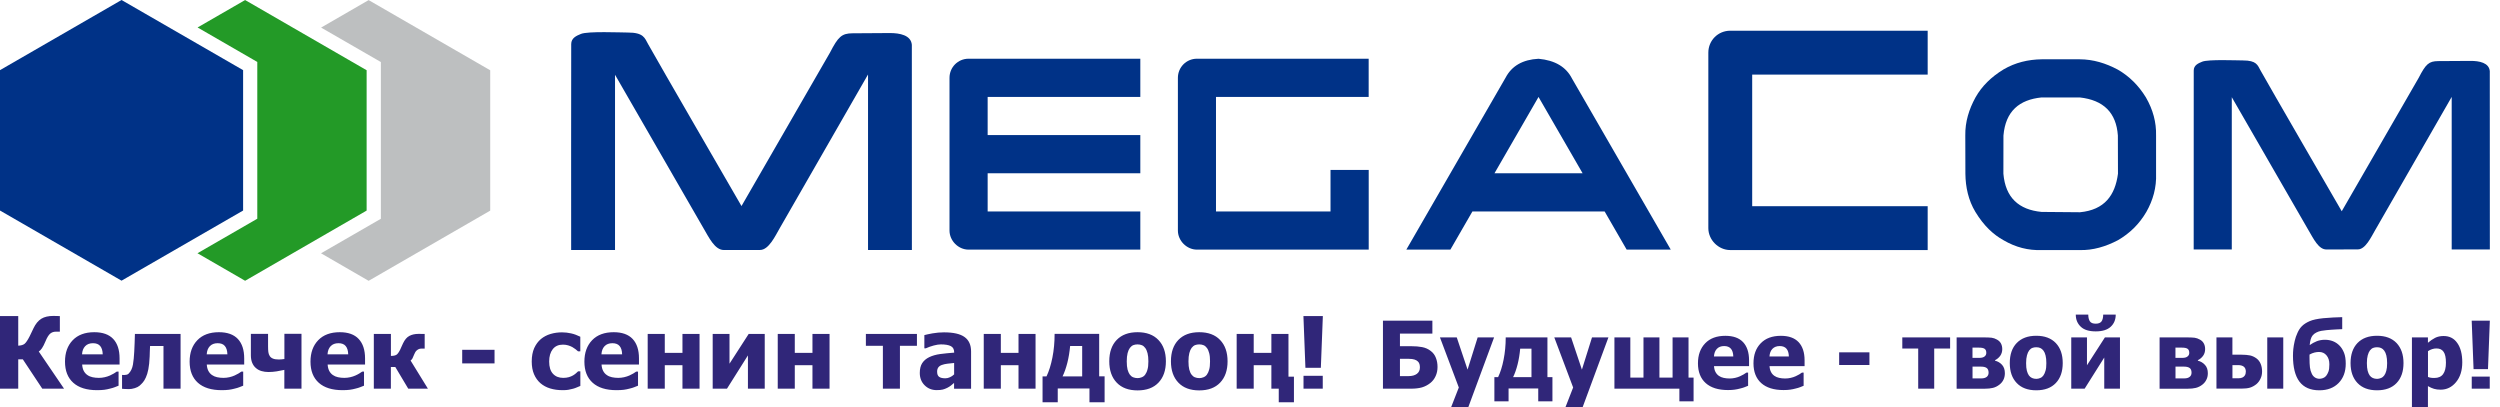 <svg width="227" height="37" viewBox="0 0 227 37" fill="none" xmlns="http://www.w3.org/2000/svg">
<g clip-path="url(#clip0)">
<path fill-rule="evenodd" clip-rule="evenodd" d="M11.035 0L22.074 6.369V19.116L11.035 25.485L0 19.116V6.369L11.035 0Z" fill="#003287"/>
<path fill-rule="evenodd" clip-rule="evenodd" d="M22.256 0.004L33.29 6.377V19.12L22.256 25.494L17.931 22.994L23.362 19.86V5.625L17.94 2.494L22.256 0.004Z" fill="#239A27"/>
<path fill-rule="evenodd" clip-rule="evenodd" d="M33.472 0.009L44.511 6.382V19.125L33.472 25.498L29.148 22.999L34.583 19.864V5.634L29.156 2.504L33.472 0.009Z" fill="#BDBFC0"/>
<path fill-rule="evenodd" clip-rule="evenodd" d="M51.861 22.701C51.861 16.47 51.853 10.235 51.866 4.004C51.866 3.455 52.333 3.248 52.752 3.079C53.392 2.82 56.367 2.954 57.002 2.954C58.451 2.954 58.538 3.451 58.853 4.013C59.995 6.054 66.113 16.604 67.328 18.71C70.009 14.062 72.69 9.418 75.366 4.77C76.106 3.334 76.426 3.027 77.42 3.023L80.788 3.001C81.692 2.997 82.721 3.191 82.795 4.069C82.795 9.379 82.799 17.387 82.799 22.701C81.472 22.701 80.144 22.701 78.817 22.701C78.817 17.391 78.817 12.077 78.817 6.763C77.148 9.651 72.595 17.607 70.792 20.734C70.407 21.399 69.806 22.701 69.01 22.697L65.724 22.701C64.902 22.701 64.371 21.559 63.878 20.725C61.197 16.077 58.52 11.433 55.844 6.789C55.844 12.094 55.844 17.395 55.844 22.701C54.516 22.701 53.189 22.701 51.861 22.701Z" fill="#003287"/>
<path fill-rule="evenodd" clip-rule="evenodd" d="M86.215 7.065C86.215 11.687 86.215 16.31 86.215 20.932C86.215 21.861 87.015 22.666 87.945 22.666H103.541V19.198H89.679V15.73H103.541V12.267H89.679V8.799H103.541V5.331C99.494 5.331 91.988 5.331 87.945 5.331C86.976 5.335 86.215 6.109 86.215 7.065Z" fill="#003287"/>
<path fill-rule="evenodd" clip-rule="evenodd" d="M106.953 7.065C106.953 11.687 106.953 16.31 106.953 20.932C106.953 21.861 107.757 22.666 108.683 22.666H124.279V15.428H120.811V19.198H110.412C110.412 8.916 110.412 19.081 110.412 8.799H124.275V5.331C120.232 5.331 112.721 5.331 108.678 5.331C107.718 5.335 106.953 6.109 106.953 7.065Z" fill="#003287"/>
<path fill-rule="evenodd" clip-rule="evenodd" d="M135.698 15.735L139.698 8.804L143.702 15.735H135.698ZM127.695 22.666C130.7 17.46 133.705 12.254 136.71 7.048C137.268 5.985 138.262 5.409 139.698 5.336C141.19 5.474 142.201 6.071 142.742 7.139L151.705 22.666H147.701L145.699 19.198H133.696L131.694 22.666H127.695Z" fill="#003287"/>
<path fill-rule="evenodd" clip-rule="evenodd" d="M155.117 4.778C155.117 10.092 155.117 15.402 155.117 20.716C155.117 21.788 156.038 22.705 157.106 22.705H175.033V18.723H159.099C159.099 6.905 159.099 18.589 159.099 6.771H175.033V2.789C170.385 2.789 161.75 2.789 157.106 2.789C155.995 2.789 155.117 3.675 155.117 4.778Z" fill="#003287"/>
<path fill-rule="evenodd" clip-rule="evenodd" d="M181.913 12.311C182.103 10.075 183.37 9.05 185.376 8.847C186.53 8.847 187.685 8.847 188.839 8.847C191.006 9.085 192.16 10.235 192.303 12.311C192.303 13.465 192.307 14.62 192.312 15.774C192.056 17.733 191.092 19.06 188.865 19.272C187.702 19.264 186.535 19.251 185.372 19.242C183.309 19.043 182.094 17.949 181.908 15.774C181.913 14.62 181.913 13.465 181.913 12.311ZM178.458 15.774C178.458 14.607 178.453 13.478 178.449 12.311C178.427 11.061 178.786 9.92 179.374 8.847C179.949 7.822 180.806 6.984 181.913 6.309C183.002 5.669 184.165 5.405 185.376 5.384C186.53 5.384 187.685 5.384 188.839 5.384C190.059 5.388 191.205 5.738 192.303 6.326C193.349 6.927 194.193 7.775 194.85 8.847C195.49 9.954 195.801 11.109 195.771 12.311C195.771 13.465 195.771 14.62 195.771 15.774C195.818 17.028 195.494 18.174 194.889 19.242C194.231 20.366 193.358 21.205 192.307 21.811C191.209 22.386 190.037 22.74 188.844 22.706C187.676 22.714 186.543 22.697 185.38 22.706C184.17 22.749 183.024 22.459 181.917 21.811C181.017 21.309 180.157 20.544 179.366 19.242C178.73 18.187 178.471 16.994 178.458 15.774Z" fill="#003287"/>
<path fill-rule="evenodd" clip-rule="evenodd" d="M199.187 22.649C199.187 17.235 199.183 11.817 199.191 6.404C199.191 5.924 199.598 5.747 199.961 5.6C200.514 5.375 203.1 5.487 203.654 5.487C204.912 5.487 204.99 5.919 205.262 6.408C206.257 8.185 211.571 17.352 212.63 19.181C214.961 15.143 217.287 11.104 219.618 7.065C220.262 5.816 220.539 5.552 221.399 5.548L224.326 5.53C225.109 5.526 226.008 5.695 226.073 6.46C226.073 11.078 226.078 18.035 226.078 22.653C224.923 22.653 223.769 22.653 222.614 22.653C222.614 18.035 222.614 13.417 222.614 8.799C221.166 11.307 217.205 18.225 215.64 20.941C215.302 21.52 214.783 22.649 214.092 22.645L211.238 22.653C210.524 22.657 210.062 21.663 209.629 20.936C207.303 16.898 204.972 12.859 202.646 8.825C202.646 13.434 202.646 18.044 202.646 22.653C201.496 22.649 200.341 22.649 199.187 22.649Z" fill="#003287"/>
<path fill-rule="evenodd" clip-rule="evenodd" d="M120.106 35.292H118.359V34.125H120.106V35.292ZM120.115 28.698L119.933 33.394H118.532L118.351 28.698H120.115ZM117.486 36.525H116.111V35.292H115.441V33.161H113.837V35.292H112.289V30.32H113.837V32.041H115.441V30.32H116.993V34.199H117.49V36.525H117.486ZM109.871 32.815C109.871 32.521 109.85 32.274 109.798 32.075C109.746 31.881 109.681 31.721 109.595 31.604C109.504 31.479 109.4 31.392 109.288 31.345C109.171 31.297 109.041 31.271 108.894 31.271C108.756 31.271 108.63 31.293 108.514 31.336C108.401 31.379 108.298 31.462 108.202 31.583C108.116 31.699 108.042 31.855 107.991 32.058C107.939 32.261 107.913 32.512 107.913 32.815C107.913 33.122 107.939 33.364 107.986 33.554C108.038 33.74 108.099 33.892 108.181 34C108.263 34.116 108.367 34.203 108.488 34.255C108.613 34.307 108.752 34.333 108.899 34.333C109.024 34.333 109.149 34.307 109.279 34.255C109.409 34.203 109.513 34.121 109.586 34.017C109.677 33.887 109.75 33.736 109.794 33.554C109.846 33.381 109.871 33.135 109.871 32.815ZM111.463 32.806C111.463 33.628 111.238 34.272 110.788 34.743C110.338 35.215 109.707 35.448 108.89 35.448C108.077 35.448 107.446 35.215 106.996 34.743C106.546 34.272 106.321 33.628 106.321 32.806C106.321 31.98 106.546 31.332 106.996 30.865C107.446 30.398 108.077 30.164 108.89 30.164C109.703 30.164 110.338 30.398 110.784 30.869C111.238 31.34 111.463 31.985 111.463 32.806ZM104.272 32.815C104.272 32.521 104.25 32.274 104.198 32.075C104.147 31.881 104.082 31.721 103.995 31.604C103.904 31.479 103.801 31.392 103.684 31.345C103.567 31.297 103.437 31.271 103.29 31.271C103.152 31.271 103.027 31.293 102.91 31.336C102.797 31.379 102.694 31.462 102.599 31.583C102.512 31.699 102.439 31.855 102.387 32.058C102.335 32.261 102.309 32.512 102.309 32.815C102.309 33.122 102.335 33.364 102.382 33.554C102.434 33.74 102.499 33.892 102.577 34C102.659 34.116 102.763 34.203 102.884 34.255C103.009 34.307 103.148 34.333 103.295 34.333C103.42 34.333 103.546 34.307 103.675 34.255C103.805 34.203 103.909 34.121 103.982 34.017C104.073 33.887 104.147 33.736 104.19 33.554C104.246 33.381 104.272 33.135 104.272 32.815ZM105.863 32.806C105.863 33.628 105.638 34.272 105.189 34.743C104.743 35.215 104.108 35.448 103.29 35.448C102.478 35.448 101.846 35.215 101.397 34.743C100.947 34.272 100.722 33.628 100.722 32.806C100.722 31.98 100.947 31.332 101.397 30.865C101.846 30.398 102.478 30.164 103.29 30.164C104.103 30.164 104.735 30.398 105.184 30.869C105.638 31.34 105.863 31.985 105.863 32.806ZM98.262 34.177V31.414H97.168C97.116 31.967 97.034 32.478 96.913 32.949C96.791 33.42 96.649 33.831 96.48 34.177H98.262ZM100.298 36.525H98.923V35.275H96.043V36.525H94.664V34.177H95.023C95.248 33.71 95.425 33.139 95.559 32.465C95.693 31.794 95.758 31.077 95.758 30.316H99.805V34.173H100.298V36.525ZM94.028 35.292H92.481V33.161H90.876V35.292H89.324V30.32H90.876V32.041H92.481V30.32H94.028V35.292ZM86.635 34.765C86.531 34.856 86.431 34.934 86.349 35.003C86.263 35.072 86.155 35.141 86.012 35.215C85.869 35.284 85.74 35.336 85.606 35.37C85.471 35.405 85.29 35.422 85.052 35.422C84.611 35.422 84.248 35.275 83.954 34.981C83.66 34.687 83.517 34.315 83.517 33.866C83.517 33.498 83.591 33.195 83.737 32.971C83.885 32.746 84.096 32.564 84.373 32.43C84.654 32.296 84.992 32.197 85.381 32.145C85.77 32.093 86.189 32.054 86.639 32.019V31.998C86.639 31.725 86.539 31.531 86.336 31.427C86.133 31.323 85.83 31.271 85.428 31.271C85.247 31.271 85.03 31.306 84.784 31.371C84.537 31.436 84.3 31.522 84.066 31.626H83.932V30.428C84.088 30.385 84.334 30.329 84.676 30.268C85.017 30.208 85.363 30.177 85.714 30.177C86.57 30.177 87.197 30.32 87.586 30.605C87.979 30.891 88.174 31.323 88.174 31.911V35.297H86.63V34.765H86.635ZM86.635 33.995V32.958C86.371 32.984 86.159 33.005 85.999 33.027C85.835 33.048 85.675 33.083 85.519 33.139C85.381 33.187 85.277 33.26 85.203 33.355C85.13 33.455 85.091 33.58 85.091 33.74C85.091 33.974 85.151 34.134 85.277 34.22C85.402 34.307 85.588 34.35 85.835 34.35C85.973 34.35 86.111 34.32 86.25 34.255C86.392 34.194 86.518 34.108 86.635 33.995ZM83.258 31.401H81.714V35.292H80.166V31.401H78.622V30.32H83.258V31.401ZM75.323 35.292H73.771V33.161H72.167V35.292H70.619V30.32H72.167V32.041H73.771V30.32H75.323V35.292ZM69.434 35.292H67.912V32.27L66.009 35.292H64.712V30.32H66.239V33.023L67.981 30.32H69.438V35.292H69.434ZM63.519 35.292H61.967V33.161H60.362V35.292H58.81V30.32H60.362V32.041H61.967V30.32H63.519V35.292ZM56.488 32.166C56.479 31.838 56.406 31.587 56.259 31.418C56.116 31.245 55.896 31.163 55.602 31.163C55.299 31.163 55.065 31.254 54.892 31.436C54.724 31.613 54.629 31.859 54.611 32.171H56.488V32.166ZM55.974 35.427C55.035 35.427 54.313 35.202 53.816 34.756C53.314 34.307 53.063 33.667 53.063 32.837C53.063 32.024 53.297 31.375 53.764 30.891C54.231 30.407 54.884 30.164 55.723 30.164C56.484 30.164 57.059 30.368 57.444 30.778C57.828 31.189 58.019 31.777 58.019 32.542V33.1H54.62C54.633 33.33 54.685 33.524 54.767 33.68C54.849 33.835 54.957 33.961 55.096 34.052C55.225 34.147 55.381 34.212 55.558 34.251C55.736 34.289 55.93 34.311 56.138 34.311C56.315 34.311 56.497 34.289 56.67 34.251C56.843 34.212 57.003 34.16 57.15 34.095C57.275 34.039 57.396 33.978 57.504 33.913C57.612 33.848 57.699 33.792 57.768 33.74H57.932V35.02C57.807 35.072 57.69 35.12 57.586 35.158C57.483 35.202 57.336 35.245 57.154 35.288C56.985 35.336 56.812 35.366 56.635 35.392C56.449 35.414 56.233 35.427 55.974 35.427ZM51.083 35.427C50.672 35.427 50.296 35.375 49.955 35.271C49.613 35.167 49.319 35.007 49.068 34.791C48.822 34.575 48.627 34.302 48.489 33.978C48.35 33.654 48.281 33.265 48.281 32.824C48.281 32.348 48.359 31.942 48.506 31.608C48.657 31.276 48.861 30.999 49.116 30.783C49.367 30.579 49.656 30.424 49.989 30.324C50.322 30.225 50.672 30.177 51.035 30.177C51.312 30.177 51.585 30.212 51.861 30.272C52.138 30.333 52.41 30.437 52.692 30.575V31.903H52.488C52.428 31.842 52.35 31.777 52.259 31.708C52.168 31.639 52.073 31.574 51.965 31.513C51.848 31.453 51.723 31.397 51.585 31.358C51.442 31.314 51.282 31.293 51.109 31.293C50.711 31.293 50.404 31.431 50.188 31.708C49.972 31.985 49.864 32.357 49.864 32.824C49.864 33.325 49.98 33.697 50.214 33.944C50.443 34.19 50.755 34.311 51.139 34.311C51.334 34.311 51.507 34.289 51.654 34.246C51.801 34.203 51.926 34.147 52.034 34.086C52.138 34.021 52.229 33.961 52.302 33.892C52.376 33.827 52.441 33.766 52.493 33.714H52.696V35.042C52.605 35.081 52.506 35.124 52.385 35.172C52.268 35.223 52.151 35.267 52.03 35.297C51.879 35.336 51.736 35.37 51.606 35.392C51.472 35.418 51.299 35.427 51.083 35.427ZM44.904 32.996H41.968V31.764H44.904V32.996ZM38.855 35.292H37.069L35.893 33.321H35.491V35.292H33.943V30.32H35.495V32.318C35.712 32.318 35.876 32.283 35.984 32.222C36.092 32.162 36.209 32.002 36.338 31.743C36.377 31.656 36.425 31.557 36.468 31.453C36.516 31.345 36.559 31.25 36.598 31.168C36.754 30.843 36.944 30.618 37.177 30.497C37.407 30.376 37.683 30.316 38.012 30.316C38.124 30.316 38.232 30.316 38.34 30.32C38.444 30.324 38.518 30.324 38.561 30.324V31.652H38.258C38.163 31.652 38.081 31.669 38.003 31.708C37.93 31.743 37.865 31.79 37.809 31.846C37.752 31.907 37.709 31.963 37.683 32.024C37.653 32.084 37.627 32.14 37.601 32.197C37.532 32.357 37.484 32.469 37.454 32.538C37.419 32.607 37.363 32.672 37.281 32.737L38.855 35.292ZM31.617 32.166C31.608 31.838 31.53 31.587 31.387 31.418C31.245 31.245 31.024 31.163 30.73 31.163C30.428 31.163 30.194 31.254 30.021 31.436C29.852 31.613 29.757 31.859 29.74 32.171H31.617V32.166ZM31.102 35.427C30.164 35.427 29.442 35.202 28.945 34.756C28.443 34.307 28.192 33.667 28.192 32.837C28.192 32.024 28.426 31.375 28.893 30.891C29.36 30.407 30.012 30.164 30.851 30.164C31.612 30.164 32.188 30.368 32.568 30.778C32.953 31.189 33.147 31.777 33.147 32.542V33.1H29.749C29.766 33.33 29.814 33.524 29.896 33.68C29.978 33.835 30.09 33.961 30.224 34.052C30.358 34.147 30.51 34.212 30.687 34.251C30.864 34.289 31.059 34.311 31.266 34.311C31.444 34.311 31.625 34.289 31.798 34.251C31.971 34.212 32.131 34.16 32.274 34.095C32.399 34.039 32.52 33.978 32.624 33.913C32.732 33.848 32.823 33.792 32.888 33.74H33.052V35.02C32.927 35.072 32.81 35.12 32.702 35.158C32.598 35.202 32.451 35.245 32.27 35.288C32.101 35.336 31.928 35.366 31.751 35.392C31.578 35.414 31.362 35.427 31.102 35.427ZM27.371 35.292H25.818V33.585C25.602 33.632 25.369 33.68 25.122 33.719C24.876 33.758 24.62 33.779 24.374 33.779C24.149 33.779 23.942 33.749 23.747 33.693C23.552 33.636 23.384 33.546 23.241 33.42C23.094 33.299 22.982 33.139 22.9 32.945C22.817 32.75 22.779 32.517 22.779 32.248V30.316H24.34V31.449C24.34 31.652 24.348 31.825 24.365 31.963C24.383 32.102 24.426 32.227 24.495 32.331C24.56 32.43 24.655 32.508 24.785 32.56C24.915 32.616 25.092 32.642 25.325 32.642C25.39 32.642 25.472 32.638 25.572 32.629C25.676 32.625 25.758 32.612 25.823 32.599V30.311H27.375V35.292H27.371ZM20.647 32.166C20.638 31.838 20.56 31.587 20.418 31.418C20.275 31.245 20.055 31.163 19.76 31.163C19.458 31.163 19.224 31.254 19.051 31.436C18.883 31.613 18.788 31.859 18.77 32.171H20.647V32.166ZM20.128 35.427C19.19 35.427 18.468 35.202 17.97 34.756C17.469 34.307 17.218 33.667 17.218 32.837C17.218 32.024 17.451 31.375 17.918 30.891C18.385 30.407 19.038 30.164 19.877 30.164C20.638 30.164 21.213 30.368 21.598 30.778C21.983 31.189 22.173 31.777 22.173 32.542V33.1H18.775C18.792 33.33 18.839 33.524 18.922 33.68C19.004 33.835 19.116 33.961 19.25 34.052C19.384 34.147 19.536 34.212 19.713 34.251C19.89 34.289 20.085 34.311 20.292 34.311C20.47 34.311 20.651 34.289 20.824 34.251C20.997 34.212 21.157 34.16 21.3 34.095C21.425 34.039 21.546 33.978 21.654 33.913C21.762 33.848 21.849 33.792 21.918 33.74H22.082V35.02C21.957 35.072 21.84 35.12 21.732 35.158C21.628 35.202 21.481 35.245 21.3 35.288C21.131 35.336 20.958 35.366 20.781 35.392C20.604 35.414 20.387 35.427 20.128 35.427ZM16.396 35.292H14.844V31.414H13.625C13.616 31.626 13.612 31.799 13.603 31.928C13.599 32.058 13.595 32.205 13.59 32.37C13.569 32.845 13.53 33.234 13.469 33.533C13.409 33.835 13.335 34.082 13.244 34.272C13.158 34.462 13.067 34.614 12.972 34.722C12.881 34.83 12.777 34.929 12.669 35.025C12.565 35.111 12.418 35.189 12.232 35.245C12.046 35.301 11.869 35.331 11.714 35.331C11.579 35.331 11.45 35.327 11.32 35.319C11.19 35.31 11.108 35.301 11.082 35.301V34.043H11.126C11.139 34.043 11.156 34.043 11.186 34.047C11.212 34.052 11.242 34.052 11.268 34.052C11.337 34.052 11.415 34.043 11.489 34.026C11.567 34.008 11.627 33.978 11.679 33.926C11.882 33.719 12.012 33.446 12.072 33.1C12.129 32.754 12.168 32.365 12.189 31.937C12.202 31.704 12.215 31.444 12.224 31.154C12.237 30.869 12.245 30.592 12.25 30.324H16.396V35.292ZM9.327 32.166C9.318 31.838 9.24 31.587 9.098 31.418C8.951 31.245 8.734 31.163 8.44 31.163C8.138 31.163 7.904 31.254 7.731 31.436C7.563 31.613 7.467 31.859 7.45 32.171H9.327V32.166ZM8.812 35.427C7.874 35.427 7.152 35.202 6.655 34.756C6.153 34.307 5.902 33.667 5.902 32.837C5.902 32.024 6.136 31.375 6.603 30.891C7.07 30.407 7.723 30.164 8.561 30.164C9.322 30.164 9.898 30.368 10.282 30.778C10.667 31.189 10.857 31.777 10.857 32.542V33.1H7.459C7.476 33.33 7.524 33.524 7.606 33.68C7.688 33.835 7.8 33.961 7.934 34.052C8.064 34.147 8.224 34.212 8.397 34.251C8.574 34.289 8.769 34.311 8.977 34.311C9.158 34.311 9.335 34.289 9.508 34.251C9.681 34.212 9.841 34.16 9.984 34.095C10.109 34.039 10.23 33.978 10.339 33.913C10.447 33.848 10.533 33.792 10.602 33.74H10.767V35.02C10.641 35.072 10.524 35.12 10.416 35.158C10.313 35.202 10.166 35.245 9.984 35.288C9.815 35.336 9.642 35.366 9.465 35.392C9.284 35.414 9.067 35.427 8.812 35.427ZM5.816 35.292H3.84L2.075 32.629H1.656V35.292H0V28.698H1.656V31.388C1.916 31.375 2.11 31.319 2.235 31.215C2.361 31.111 2.517 30.882 2.694 30.532C2.746 30.428 2.802 30.307 2.871 30.164C2.936 30.022 2.996 29.901 3.048 29.793C3.239 29.395 3.476 29.114 3.753 28.941C4.03 28.772 4.393 28.686 4.843 28.686C4.99 28.686 5.115 28.686 5.21 28.694C5.305 28.698 5.383 28.703 5.435 28.703V30.117H5.055C4.864 30.117 4.7 30.177 4.557 30.294C4.419 30.411 4.272 30.644 4.129 30.994C4.013 31.271 3.905 31.483 3.805 31.626C3.706 31.768 3.61 31.868 3.52 31.916L5.816 35.292Z" fill="#302679"/>
<path fill-rule="evenodd" clip-rule="evenodd" d="M226.069 35.292H224.434V34.198H226.069V35.292ZM226.077 29.117L225.909 33.515H224.599L224.43 29.117H226.077ZM222.091 32.931C222.091 32.477 222.022 32.149 221.879 31.945C221.741 31.738 221.524 31.638 221.226 31.638C221.096 31.638 220.967 31.66 220.841 31.699C220.711 31.738 220.586 31.803 220.461 31.885V34.228C220.538 34.259 220.625 34.285 220.716 34.298C220.807 34.315 220.919 34.319 221.044 34.319C221.399 34.319 221.663 34.203 221.831 33.973C222.004 33.74 222.091 33.394 222.091 32.931ZM223.574 32.901C223.574 33.645 223.384 34.246 223.007 34.7C222.631 35.154 222.164 35.383 221.611 35.383C221.382 35.383 221.178 35.357 221.005 35.305C220.832 35.253 220.651 35.171 220.456 35.059V37H219.003V30.635H220.456V31.124C220.668 30.938 220.889 30.791 221.105 30.678C221.325 30.566 221.585 30.51 221.875 30.51C222.415 30.51 222.83 30.722 223.124 31.15C223.427 31.578 223.574 32.162 223.574 32.901ZM216.751 32.974C216.751 32.698 216.725 32.469 216.681 32.283C216.634 32.097 216.573 31.95 216.491 31.842C216.405 31.725 216.31 31.647 216.202 31.599C216.093 31.552 215.972 31.53 215.834 31.53C215.704 31.53 215.588 31.548 215.479 31.591C215.376 31.63 215.281 31.707 215.19 31.82C215.108 31.928 215.043 32.075 214.991 32.265C214.939 32.451 214.913 32.689 214.913 32.974C214.913 33.26 214.939 33.489 214.982 33.666C215.03 33.844 215.09 33.982 215.164 34.086C215.242 34.194 215.337 34.272 215.453 34.324C215.57 34.375 215.7 34.401 215.838 34.401C215.955 34.401 216.072 34.375 216.193 34.324C216.314 34.276 216.409 34.198 216.483 34.099C216.569 33.978 216.634 33.835 216.677 33.666C216.725 33.502 216.751 33.269 216.751 32.974ZM218.238 32.966C218.238 33.731 218.031 34.337 217.611 34.778C217.192 35.219 216.599 35.439 215.834 35.439C215.073 35.439 214.481 35.219 214.061 34.778C213.642 34.337 213.43 33.736 213.43 32.966C213.43 32.192 213.642 31.582 214.061 31.145C214.485 30.709 215.073 30.488 215.834 30.488C216.599 30.488 217.187 30.709 217.611 31.15C218.026 31.595 218.238 32.196 218.238 32.966ZM211.207 34.138C211.294 34.029 211.367 33.895 211.424 33.74C211.48 33.584 211.506 33.359 211.506 33.074C211.506 32.737 211.419 32.469 211.246 32.265C211.078 32.062 210.848 31.958 210.567 31.958C210.438 31.958 210.299 31.976 210.157 32.01C210.014 32.045 209.863 32.105 209.707 32.192C209.707 32.222 209.707 32.261 209.703 32.309C209.703 32.361 209.703 32.408 209.703 32.447C209.703 32.849 209.716 33.152 209.742 33.359C209.767 33.567 209.824 33.757 209.91 33.934C209.979 34.086 210.079 34.198 210.2 34.276C210.321 34.354 210.459 34.393 210.624 34.393C210.714 34.393 210.814 34.371 210.926 34.332C211.03 34.293 211.13 34.228 211.207 34.138ZM212.422 31.375C212.6 31.552 212.738 31.777 212.842 32.041C212.946 32.304 212.993 32.633 212.993 33.026C212.993 33.753 212.777 34.337 212.345 34.778C211.912 35.219 211.328 35.439 210.593 35.439C209.785 35.439 209.188 35.175 208.79 34.652C208.397 34.129 208.202 33.346 208.202 32.304C208.202 32.105 208.211 31.902 208.232 31.695C208.25 31.487 208.297 31.241 208.362 30.947C208.418 30.704 208.501 30.458 208.613 30.22C208.721 29.978 208.851 29.779 209.006 29.623C209.179 29.446 209.413 29.295 209.707 29.165C210.001 29.035 210.416 28.949 210.952 28.893C211.203 28.871 211.501 28.845 211.847 28.828C212.193 28.815 212.466 28.802 212.673 28.797V29.887C212.496 29.896 212.34 29.904 212.193 29.909C212.046 29.917 211.882 29.926 211.692 29.939C211.575 29.948 211.424 29.961 211.238 29.978C211.047 29.995 210.892 30.017 210.758 30.043C210.598 30.077 210.446 30.125 210.312 30.198C210.174 30.268 210.062 30.358 209.975 30.471C209.906 30.557 209.854 30.67 209.811 30.812C209.767 30.955 209.737 31.128 209.72 31.336C209.923 31.189 210.139 31.072 210.369 30.981C210.593 30.895 210.84 30.851 211.104 30.851C211.363 30.851 211.605 30.895 211.83 30.981C212.059 31.072 212.254 31.202 212.422 31.375ZM207.32 35.292H205.867V30.635H207.32V35.292ZM203.8 34.133C203.848 34.073 203.878 34.008 203.896 33.943C203.913 33.878 203.922 33.809 203.922 33.744C203.922 33.545 203.861 33.398 203.744 33.299C203.623 33.204 203.455 33.152 203.23 33.152H202.706V34.349H203.23C203.377 34.349 203.502 34.328 203.597 34.285C203.688 34.241 203.757 34.194 203.8 34.133ZM205.396 33.727C205.396 33.965 205.353 34.185 205.253 34.384C205.162 34.583 205.037 34.747 204.886 34.877C204.695 35.028 204.501 35.136 204.302 35.197C204.103 35.258 203.831 35.288 203.493 35.288H201.254V30.635H202.702V32.205H203.498C203.831 32.205 204.103 32.231 204.311 32.274C204.518 32.322 204.713 32.412 204.899 32.551C205.063 32.676 205.184 32.836 205.271 33.044C205.357 33.255 205.396 33.48 205.396 33.727ZM198.992 33.839C198.992 33.64 198.936 33.498 198.824 33.416C198.711 33.333 198.543 33.29 198.318 33.29H197.535V34.358H198.344C198.547 34.358 198.707 34.311 198.819 34.22C198.936 34.129 198.992 34.004 198.992 33.839ZM198.785 32.041C198.785 31.863 198.733 31.738 198.629 31.669C198.525 31.599 198.357 31.565 198.132 31.565H197.531V32.495H198.158C198.361 32.495 198.517 32.456 198.62 32.373C198.733 32.291 198.785 32.179 198.785 32.041ZM200.471 33.887C200.471 34.112 200.428 34.311 200.337 34.483C200.25 34.661 200.129 34.803 199.982 34.92C199.796 35.067 199.593 35.167 199.386 35.219C199.178 35.27 198.927 35.296 198.642 35.296H196.091V30.635H198.521C198.858 30.635 199.109 30.648 199.269 30.666C199.433 30.691 199.589 30.743 199.74 30.83C199.905 30.916 200.026 31.033 200.103 31.18C200.186 31.327 200.225 31.5 200.225 31.703C200.225 31.932 200.164 32.136 200.039 32.309C199.913 32.481 199.758 32.611 199.567 32.702V32.75C199.827 32.815 200.039 32.944 200.212 33.134C200.389 33.325 200.471 33.58 200.471 33.887ZM192.108 28.568C192.108 29.018 191.957 29.386 191.654 29.667C191.352 29.948 190.902 30.09 190.292 30.09C189.687 30.09 189.233 29.952 188.935 29.667C188.632 29.381 188.481 29.018 188.481 28.568H189.614C189.618 28.841 189.67 29.048 189.769 29.187C189.869 29.325 190.042 29.39 190.292 29.39C190.543 29.39 190.716 29.321 190.816 29.187C190.915 29.053 190.967 28.845 190.971 28.568H192.108ZM192.493 35.292H191.066V32.464L189.285 35.292H188.07V30.635H189.497V33.165L191.127 30.635H192.493V35.292ZM185.808 32.974C185.808 32.698 185.787 32.469 185.739 32.283C185.696 32.097 185.631 31.95 185.549 31.842C185.463 31.725 185.367 31.647 185.259 31.599C185.151 31.552 185.03 31.53 184.892 31.53C184.762 31.53 184.645 31.548 184.537 31.591C184.433 31.63 184.338 31.707 184.248 31.82C184.165 31.928 184.101 32.075 184.049 32.265C183.997 32.451 183.971 32.689 183.971 32.974C183.971 33.26 183.992 33.489 184.04 33.666C184.088 33.844 184.148 33.982 184.222 34.086C184.299 34.194 184.395 34.272 184.511 34.324C184.628 34.375 184.758 34.401 184.896 34.401C185.013 34.401 185.13 34.375 185.251 34.324C185.372 34.276 185.467 34.198 185.536 34.099C185.623 33.978 185.687 33.835 185.731 33.666C185.787 33.502 185.808 33.269 185.808 32.974ZM187.296 32.966C187.296 33.731 187.088 34.337 186.669 34.778C186.25 35.219 185.661 35.439 184.892 35.439C184.131 35.439 183.538 35.219 183.119 34.778C182.695 34.337 182.488 33.736 182.488 32.966C182.488 32.192 182.695 31.582 183.119 31.145C183.543 30.709 184.131 30.488 184.892 30.488C185.657 30.488 186.245 30.709 186.669 31.15C187.088 31.595 187.296 32.196 187.296 32.966ZM180.564 33.839C180.564 33.64 180.507 33.498 180.395 33.416C180.282 33.333 180.114 33.29 179.889 33.29H179.106V34.358H179.915C180.118 34.358 180.278 34.311 180.395 34.22C180.507 34.129 180.564 34.004 180.564 33.839ZM180.356 32.041C180.356 31.863 180.304 31.738 180.2 31.669C180.097 31.599 179.932 31.565 179.703 31.565H179.102V32.495H179.729C179.928 32.495 180.084 32.456 180.192 32.373C180.3 32.291 180.356 32.179 180.356 32.041ZM182.042 33.887C182.042 34.112 181.999 34.311 181.913 34.483C181.826 34.661 181.705 34.803 181.554 34.92C181.368 35.067 181.169 35.167 180.957 35.219C180.749 35.27 180.503 35.296 180.213 35.296H177.662V30.635H180.092C180.434 30.635 180.685 30.648 180.845 30.666C181.009 30.691 181.165 30.743 181.316 30.83C181.48 30.916 181.601 31.033 181.683 31.18C181.761 31.327 181.805 31.5 181.805 31.703C181.805 31.932 181.74 32.136 181.619 32.309C181.493 32.481 181.338 32.611 181.152 32.702V32.75C181.407 32.815 181.623 32.944 181.792 33.134C181.96 33.325 182.042 33.58 182.042 33.887ZM177.07 31.647H175.626V35.292H174.173V31.647H172.729V30.635H177.07V31.647ZM169.745 33.143H166.995V31.993H169.745V33.143ZM162.429 32.365C162.42 32.058 162.351 31.824 162.213 31.664C162.079 31.504 161.871 31.422 161.599 31.422C161.313 31.422 161.097 31.509 160.933 31.677C160.773 31.846 160.686 32.075 160.669 32.365H162.429ZM161.945 35.417C161.067 35.417 160.392 35.206 159.921 34.786C159.454 34.367 159.216 33.766 159.216 32.992C159.216 32.231 159.432 31.625 159.873 31.171C160.31 30.717 160.92 30.492 161.707 30.492C162.42 30.492 162.956 30.687 163.315 31.068C163.674 31.452 163.856 32.002 163.856 32.719V33.242H160.673C160.686 33.459 160.734 33.64 160.812 33.783C160.885 33.93 160.993 34.042 161.119 34.129C161.24 34.215 161.387 34.276 161.551 34.311C161.715 34.349 161.897 34.367 162.096 34.367C162.265 34.367 162.433 34.349 162.593 34.311C162.758 34.276 162.905 34.224 163.043 34.163C163.16 34.112 163.272 34.055 163.372 33.995C163.475 33.934 163.557 33.878 163.618 33.831H163.769V35.028C163.653 35.076 163.544 35.119 163.445 35.158C163.346 35.197 163.212 35.24 163.039 35.279C162.883 35.322 162.719 35.357 162.55 35.379C162.39 35.404 162.187 35.417 161.945 35.417ZM157.383 32.365C157.374 32.058 157.305 31.824 157.167 31.664C157.033 31.504 156.825 31.422 156.553 31.422C156.267 31.422 156.051 31.509 155.891 31.677C155.731 31.846 155.645 32.075 155.627 32.365H157.383ZM156.903 35.417C156.021 35.417 155.351 35.206 154.879 34.786C154.412 34.367 154.174 33.766 154.174 32.992C154.174 32.231 154.395 31.625 154.832 31.171C155.268 30.717 155.878 30.492 156.665 30.492C157.379 30.492 157.915 30.687 158.274 31.068C158.632 31.452 158.814 32.002 158.814 32.719V33.242H155.632C155.645 33.459 155.692 33.64 155.77 33.783C155.848 33.93 155.952 34.042 156.077 34.129C156.202 34.215 156.345 34.276 156.509 34.311C156.674 34.349 156.86 34.367 157.054 34.367C157.223 34.367 157.392 34.349 157.552 34.311C157.716 34.276 157.863 34.224 157.997 34.163C158.114 34.112 158.226 34.055 158.325 33.995C158.429 33.934 158.511 33.878 158.576 33.831H158.728V35.028C158.611 35.076 158.503 35.119 158.403 35.158C158.304 35.197 158.17 35.24 157.997 35.279C157.841 35.322 157.677 35.357 157.508 35.379C157.348 35.404 157.145 35.417 156.903 35.417ZM153.777 36.442H152.488V35.292H146.59V30.635H148.034V34.285H149.228V30.635H150.676V34.285H151.87V30.635H153.318V34.285H153.777V36.442ZM146.045 30.635L143.693 37H142.132L142.841 35.184L141.129 30.635H142.656L143.637 33.562L144.554 30.635H146.045ZM139.058 34.246V31.66H138.033C137.986 32.179 137.908 32.654 137.795 33.096C137.683 33.537 137.549 33.921 137.389 34.246H139.058ZM140.961 36.442H139.672V35.275H136.978V36.442H135.69V34.246H136.027C136.234 33.809 136.407 33.277 136.528 32.646C136.654 32.014 136.719 31.349 136.719 30.635H140.507V34.246H140.961V36.442ZM135.664 30.635L133.311 37H131.751L132.46 35.184L130.747 30.635H132.274L133.255 33.562L134.172 30.635H135.664ZM128.927 33.364C128.927 33.264 128.918 33.165 128.892 33.074C128.871 32.983 128.823 32.897 128.745 32.823C128.668 32.745 128.568 32.689 128.438 32.646C128.309 32.603 128.131 32.581 127.902 32.581H127.115V34.151H127.902C128.218 34.151 128.469 34.081 128.65 33.947C128.836 33.809 128.927 33.614 128.927 33.364ZM130.527 33.32C130.527 33.623 130.471 33.9 130.354 34.151C130.241 34.406 130.081 34.609 129.883 34.769C129.645 34.959 129.39 35.093 129.113 35.175C128.836 35.253 128.503 35.292 128.11 35.292H125.572V29.117H130.06V30.294H127.115V31.435H128.136C128.508 31.435 128.841 31.461 129.13 31.517C129.424 31.573 129.688 31.69 129.917 31.872C130.133 32.036 130.285 32.244 130.38 32.495C130.479 32.745 130.527 33.022 130.527 33.32Z" fill="#302679"/>
</g>
<defs>
<clipPath id="clip0">
<rect width="226.077" height="37" fill="white"/>
</clipPath>
</defs>
</svg>

